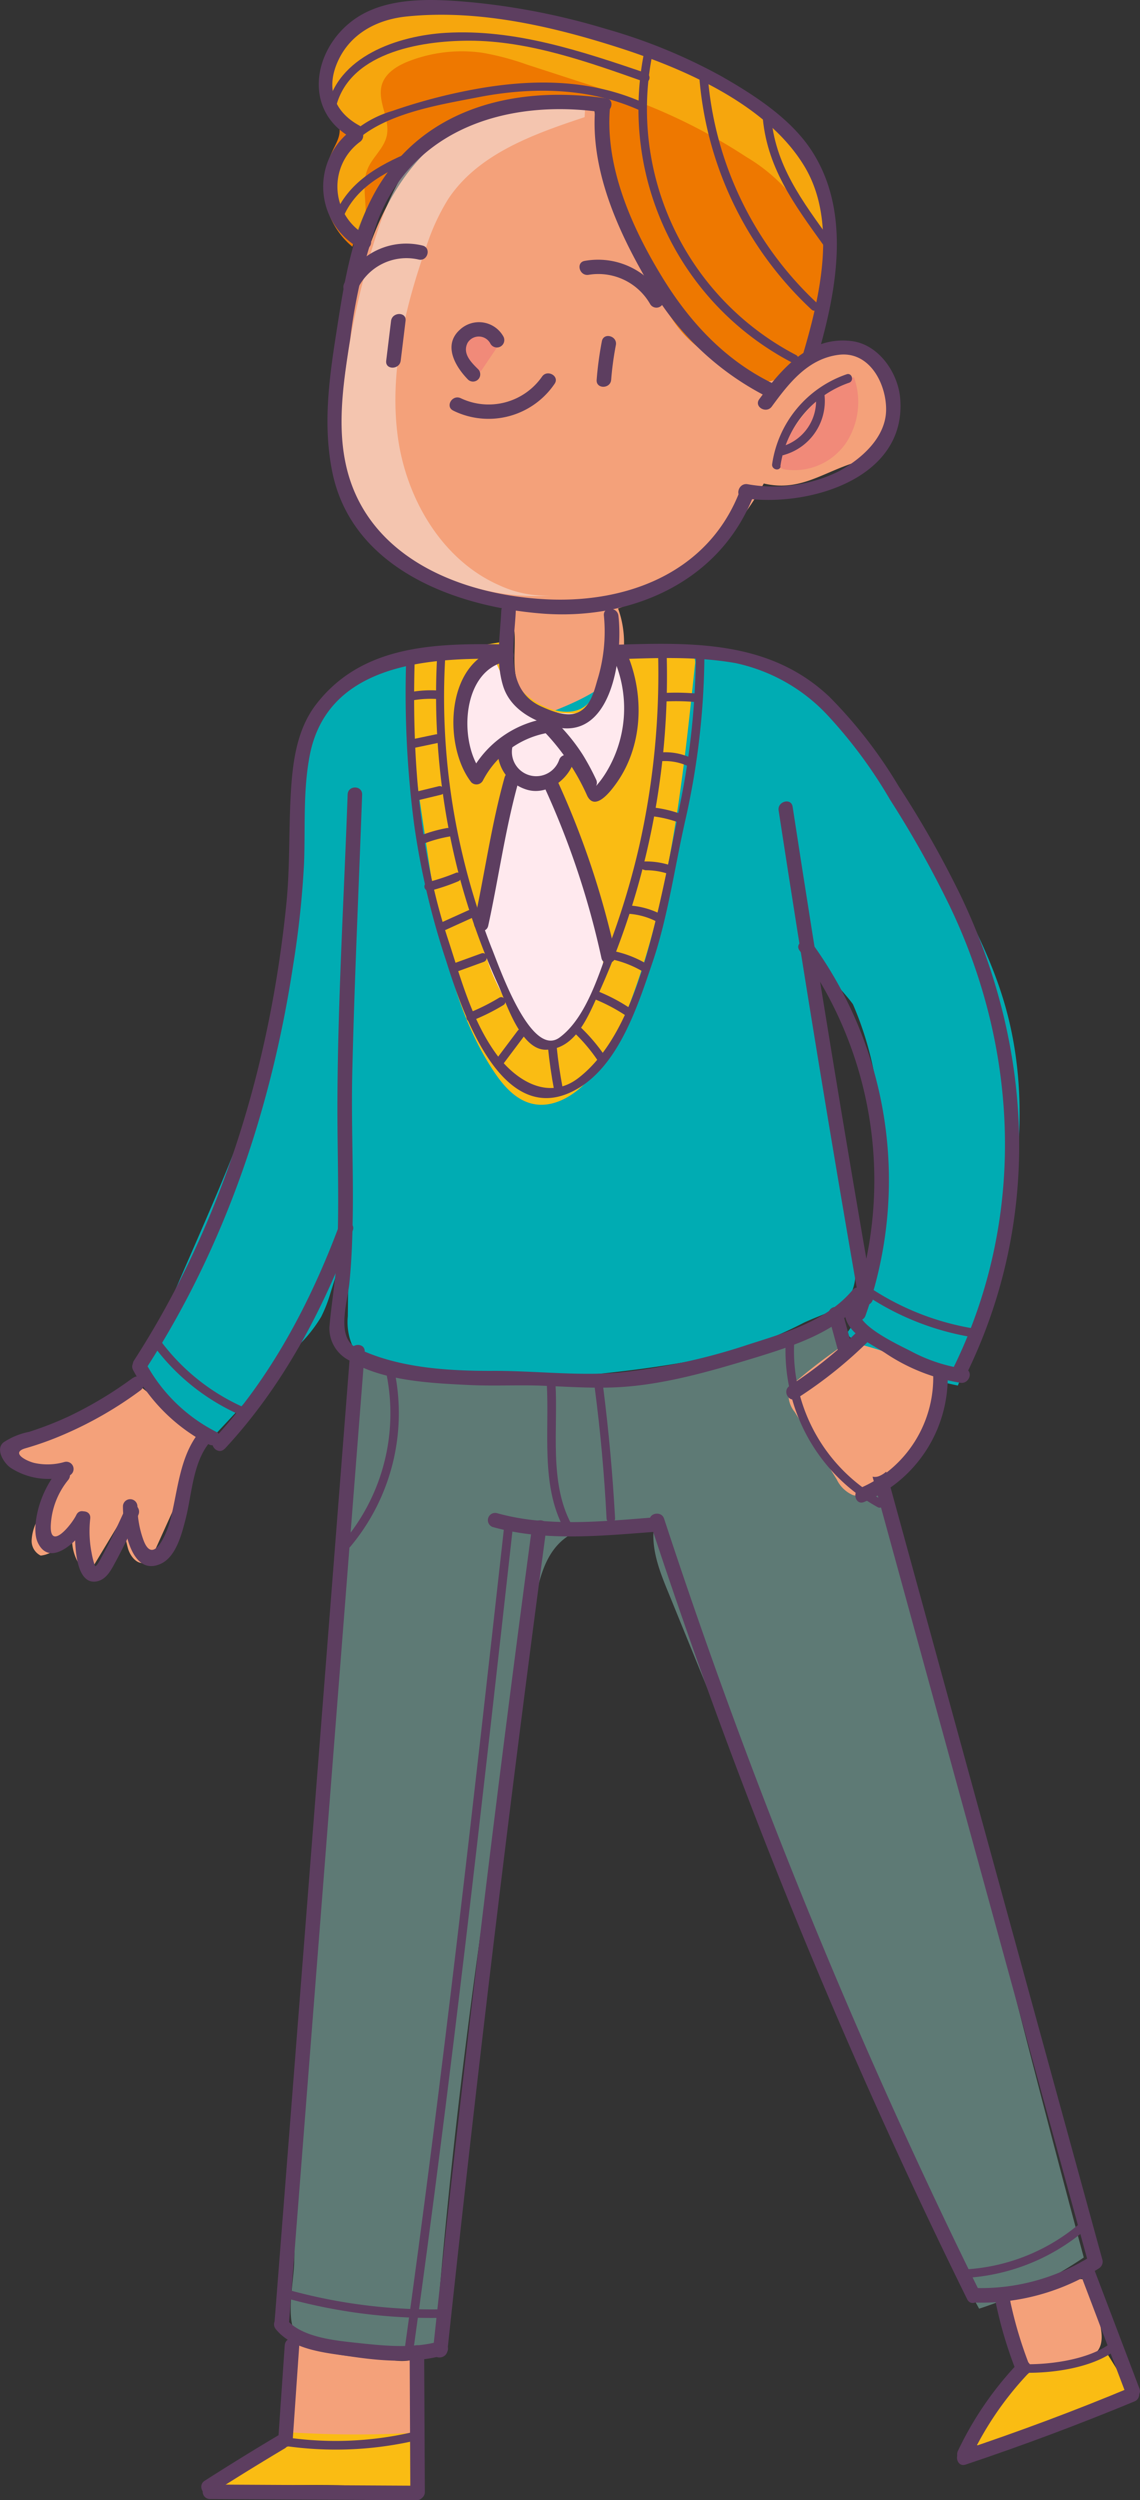 <svg xmlns="http://www.w3.org/2000/svg" viewBox="0 0 133.63 293.05"><rect x="0" y="0" width="133.63" height="293.05" fill="#333333" stroke="none"/><defs><style>.cls-1{isolation:isolate;}.cls-2{fill:#ee7800;}.cls-3{fill:#f4a17a;}.cls-4{fill:#5e7a75;}.cls-5{fill:#00acb3;}.cls-6{fill:#fabc13;}.cls-7{opacity:0.29;mix-blend-mode:multiply;}.cls-8{fill:#e95476;}.cls-9{fill:#ffe9ee;}.cls-10{opacity:0.67;mix-blend-mode:overlay;}.cls-11{opacity:0.44;mix-blend-mode:soft-light;}.cls-12{fill:#f4f4f4;}.cls-13{fill:#5d3e60;}</style></defs><g class="cls-1"><g id="Layer_2" data-name="Layer 2"><g id="OBJECTS"><path class="cls-2" d="M86.9,11.7A110.92,110.92,0,0,0,70.29,4c-2.4-.88-5.21-2.33-7.74-2.52-3.1-.24-6.19-.58-9.29-.78A25.39,25.39,0,0,0,42.79,2.18c-2.7.93-4,3.44-4.57,6.16-.44,2.27.5,3.5,1.27,5.44.9,2.3-.28,2.87-1,5.14a9.11,9.11,0,0,0,2.82,10A23.34,23.34,0,0,1,70.19,12.5a41.86,41.86,0,0,0,9.75,29.2c2.73,3.21,6.83,6.21,10.83,4.87,4.5-1.51,5.6-7.26,6-12,.46-6,.75-12.69-2.94-17.48A22.36,22.36,0,0,0,86.9,11.7Z"/><path class="cls-3" d="M69.21,12.17a21,21,0,0,0-17,3.66c-8.51,6.41-10.78,18-12.42,28.52a34.55,34.55,0,0,0-.61,9.12A17.66,17.66,0,0,0,52.08,68.26c2.75.7,6.07,1,7.53,3.39s.1,5.81,1.1,8.53c1.34,3.62,6.77,4.35,9.68,1.82s3.38-7.06,2.06-10.68A31.89,31.89,0,0,0,89.53,56.67c3.94.93,6.53-1,10-2.23,2.25-.8,4.13-.52,5.12-3.12,1.61-4.19-1.87-11-6.85-10.34a12.21,12.21,0,0,0-5.61,2.72,4.35,4.35,0,0,1-2,1,4,4,0,0,1-2-.49c-2.8-1.24-5.65-2.57-7.78-4.78s-3.31-5-4.48-7.76c-2.66-6.22-5.33-12.54-6.34-19.23"/><path class="cls-3" d="M17.48,160.84A123.52,123.52,0,0,1,3.26,169.1,8.81,8.81,0,0,0,.43,171a6.17,6.17,0,0,0,6.21,1.61l-2.37,5.79a5.52,5.52,0,0,0-.56,2.13,1.91,1.91,0,0,0,1.06,1.8c1.63-.17,2.8-1.58,3.78-2.89a5.39,5.39,0,0,0,1.79,5.13l3.45-5.73c.84.55.94,1.69,1.21,2.65s1.14,2,2.06,1.64a2,2,0,0,0,1-1.19l5.16-11.4a2.2,2.2,0,0,0-.84-3.28l-6.77-5.43"/><path class="cls-3" d="M118.35,268.16a48,48,0,0,0,.84,7.94c.14.74.39,1.6,1.1,1.86a2.25,2.25,0,0,0,1.26,0c1.66-.37,3.31-.8,5-1.27a3.9,3.9,0,0,0,2.1-1.13c.71-.91.5-2.22.26-3.35l-1.07-5a23.17,23.17,0,0,0-7.47.53"/><path class="cls-3" d="M34.07,274q-.69,4.68-.92,9.42a3.24,3.24,0,0,0,.75,2.73,3.24,3.24,0,0,0,2.2.46l9.93-.32a3.16,3.16,0,0,0,2-.54,3.12,3.12,0,0,0,.75-2.32,53,53,0,0,0-.24-6.9c-2.54.76-5.1-.8-7.59-1.68a15.61,15.61,0,0,0-6.74-.84"/><path class="cls-4" d="M42,160c.26,5.42-1.17,10.7-1.35,16.11q-.33,9.72-1,19.4-.66,9.42-1.68,18.8c-1.46,13.52-2.59,27.07-3.16,40.66-.14,3.35-.25,6.71-.32,10.06,0,2-1,6.53.1,8.35,2.34,3.81,12.71,3.11,16.35,2.49,1.85-24.48,5-48.86,9.11-73.06.82-4.83,1.68-9.65,2.54-14.47.52-2.91,1.19-6.07,3.49-7.93,2.84-2.29,7-1.67,10.52-.93-.15,2.51.82,4.94,1.78,7.27q7.14,17.52,14.29,35c6.75,16.56,13.53,33.15,22.1,48.85a48.86,48.86,0,0,0,12.27-6c-4.94-18.29-9.58-36.67-14.21-55L98.85,154.43a101.47,101.47,0,0,1-56.95,5.72"/><path class="cls-5" d="M55.91,76.26a19.55,19.55,0,0,0-16.08,3.91,14.63,14.63,0,0,0-5.31,9.33c-.84,5.35-.14,10.81-.23,16.22C34,124.47,24.21,141.53,17.3,159a3.86,3.86,0,0,0-.4,2,3.63,3.63,0,0,0,.89,1.67,32.43,32.43,0,0,0,5.7,5.59,1.41,1.41,0,0,0,.82.38,1.48,1.48,0,0,0,1-.59L35,157.69a16.7,16.7,0,0,0,2.65-3.35,16.38,16.38,0,0,0,1.11-2.87l2.13-6.71-.12,9.53a7,7,0,0,0,.55,3.47A5.8,5.8,0,0,0,43.94,160c5.13,2.62,11.2,2.48,16.93,1.93,8-.77,16-1.36,23.95-3.2a48.42,48.42,0,0,0,9.41-3.7c3.3-1.54,5.78-1.66,6.06-5.64.45-6.34-1.41-13.17-2.44-19.41-.8-4.82-3.36-11.64-2.69-16.36.23-1.6,4.68,3.79,4.83,4.11a38.65,38.65,0,0,1,2.77,9.8c1.72,9.09,2.27,21.1-3.54,28.79,3.26,3.25,8.62,5.18,13.06,6.08,5.58-14.26,9.76-30.06,5.47-44.77-1.56-5.36-4.19-10.34-6.85-15.25a140.39,140.39,0,0,0-10.2-15.46c-2.07-2.86-3.94-6.1-7.14-7.84-1.1-.59-19.33-3.6-19.46-3.2-1.2,4-5.51,6-9.37,7.52a4.51,4.51,0,0,1-2.2.47C61,83.68,60.09,82,59.68,80.52s-.69-3.18-1.89-4.18-3.62-.35-3.43,1.19"/><path class="cls-3" d="M100.6,156.52a65.23,65.23,0,0,0-7.07,5.2,3.07,3.07,0,0,0-1.07,1.36,3.12,3.12,0,0,0,.69,2.41l4.93,7.91a3.74,3.74,0,0,0,1.9,1.84c1.11.32,2.22-.42,3.13-1.12,2.32-1.78,4.7-3.65,6.06-6.24a20.22,20.22,0,0,0,1.7-6.48,52.45,52.45,0,0,0-10.3-3.89"/><path class="cls-6" d="M33.63,284.87a47.31,47.31,0,0,0-8.07,6.87,132.86,132.86,0,0,1,23.26.07q.12-3.35-.08-6.68a117.59,117.59,0,0,1-14.9-.05"/><path class="cls-6" d="M130.21,275.44a30.17,30.17,0,0,1-9.94,1.94,1.88,1.88,0,0,0-.75.12,1.75,1.75,0,0,0-.58.57,80.76,80.76,0,0,0-5.4,8.42c1.75.41,3.56-.27,5.22-.95l13.57-5.48c-.88-1.52-1.8-3-2.75-4.51"/><g class="cls-7"><path class="cls-8" d="M99.13,44.38a18.33,18.33,0,0,0-7.87,9.41,1.11,1.11,0,0,0-.09.64c.09.39.56.56,1,.62a7.36,7.36,0,0,0,7-3.13,8.75,8.75,0,0,0,.94-7.69"/></g><g class="cls-7"><path class="cls-8" d="M58.45,40.36a3.8,3.8,0,0,0-2.06-1.73,2.17,2.17,0,0,0-2.43.83c-.69,1.16.17,2.61,1,3.68.26.33.61.7,1,.62a1.18,1.18,0,0,0,.62-.55l2.51-3.72"/></g><path class="cls-6" d="M48.47,77.61c-1,4.09-.4,8.38.2,12.55.49,3.4,1,6.79,1.5,10.19,1.32,8.73,2.8,17.76,7.66,25.15,1.14,1.73,2.62,3.46,4.66,3.89,2.26.48,4.56-.82,6.17-2.48a23.76,23.76,0,0,0,4.57-7.77c5.26-13,6.77-27.25,8.23-41.23a1.4,1.4,0,0,0-.09-.84,1.38,1.38,0,0,0-.73-.51,13.35,13.35,0,0,0-6.23-.78,5,5,0,0,0-2.14.66c-2,1.35-1.7,4.59-3.51,6.18s-4.89.61-6.85-1-3.67-4.08-2.78-6.42a96.33,96.33,0,0,0-10.52,2.21"/><path class="cls-9" d="M58,77.05a7,7,0,0,0-4.1,5.51,17.18,17.18,0,0,0,.66,7.11c.09.38.26.82.64.89a1.06,1.06,0,0,0,.85-.41L58.33,88c1.66,1,1.24,3.4.7,5.24A93.38,93.38,0,0,0,57,102.45a26.07,26.07,0,0,0-.66,6c.21,4.44,2.61,8.44,5,12.23a4.09,4.09,0,0,0,1.56,1.68c1.69.79,3.42-.91,4.51-2.42a16.5,16.5,0,0,0,3.08-5.78c.57-2.52-.07-5.13-.7-7.64-.68-2.66-1.35-5.32-2.27-7.91a45.16,45.16,0,0,0-3.19-7,13.72,13.72,0,0,1,2.53-3l1.46,3.16a1.84,1.84,0,0,0,.53.77c.72.51,1.66-.19,2.18-.89,3.29-4.5,2.75-10.71,1.33-16.09l-2.36,6a3.64,3.64,0,0,1-.85,1.45,3.06,3.06,0,0,1-1.82.61A9.27,9.27,0,0,1,58,77.22"/><path class="cls-2" d="M57.2,3.49a.5.5,0,0,0,0-1,.5.5,0,0,0,0,1Z"/><g class="cls-10"><path class="cls-6" d="M45.74,1.07a11.27,11.27,0,0,0-7.49,6.62c-.8,2-.75,4.76,1.13,5.82a6.49,6.49,0,0,1,1.25.67,2.2,2.2,0,0,1,.36,2.4,15.34,15.34,0,0,1-1.29,2.21,7.59,7.59,0,0,0,.76,8.49,1.38,1.38,0,0,0,1,.62,1.3,1.3,0,0,0,1-.85c1-2.23-.3-5,.63-7.24.57-1.39,1.91-2.4,2.24-3.87.45-2-1.14-4-.57-6,.44-1.46,1.94-2.32,3.38-2.85a17.2,17.2,0,0,1,8.44-.9,31.43,31.43,0,0,1,5.1,1.35L69,9.92c1.81.59,3.63,1.18,5.41,1.85A66.4,66.4,0,0,1,87.49,18.4a20.37,20.37,0,0,1,5.86,5.22c1,1.47,1.74,3.21,3.1,4.38a3.46,3.46,0,0,0,.39-3,20,20,0,0,0-7.61-12.38,33.62,33.62,0,0,0-7.12-3.56c-2.66-1.07-5.31-2.14-8-3.19A77.61,77.61,0,0,0,66.44,3.2a83.46,83.46,0,0,0-9.93-1.85C52.17.72,47.54.13,43.58,2"/></g><g class="cls-11"><path class="cls-12" d="M68.63,11.81a30.37,30.37,0,0,0-9.92.7,19.64,19.64,0,0,0-7.55,3.43c-4,3.12-6,8.06-7.45,12.89a94.49,94.49,0,0,0-4,22.63A14.76,14.76,0,0,0,40,56.29a12.59,12.59,0,0,0,3,4.91A27.16,27.16,0,0,0,64.8,69.8a13.1,13.1,0,0,1-6.3-1.21c-6.79-3-11-10.33-11.91-17.7S47.47,36.05,49.94,29a25.43,25.43,0,0,1,2.59-5.66c3.5-5.3,10-7.62,16-9.61"/></g><path class="cls-13" d="M71,11.52C60.09,9.93,48.93,12.8,43.58,23.23c-2.54,4.94-3.35,10.62-4.2,16.05s-1.5,10.63-.45,15.94c2.25,11.35,14.26,15.86,24.53,16.69s20.72-3.51,24.78-13.6c.41-1-1.23-1.46-1.64-.45-3.82,9.5-13.55,13-23.14,12.35-10.13-.65-20.87-5.28-23-16.15-.93-4.69-.14-9.67.59-14.33a66.7,66.7,0,0,1,3.21-13.82c4.23-11,15.52-14.32,26.35-12.75,1.07.16,1.53-1.48.45-1.64Z"/><path class="cls-13" d="M90.47,47.65c2-2.73,4.21-5.59,7.82-6.06s5.58,3.34,5.58,6.39c0,3.29-2.89,5.8-5.52,7.25a17.29,17.29,0,0,1-10.74,1.52c-1.07-.16-1.53,1.48-.45,1.64,7.41,1.11,19.15-2.18,18.36-11.69-.25-3-2.5-6.31-5.67-6.72-4.95-.63-8.2,3.21-10.85,6.81-.65.89.83,1.74,1.47.86Z"/><path class="cls-13" d="M91.47,54.7a12.17,12.17,0,0,1,8.06-9.84c.61-.21.35-1.17-.26-1a13.13,13.13,0,0,0-8.76,10.54c-.09.63.87.9,1,.26Z"/><path class="cls-13" d="M91.91,53.32a6.57,6.57,0,0,0,4.71-7.25c-.09-.64-1.05-.36-1,.27a5.56,5.56,0,0,1-4,6,.5.5,0,0,0,.26,1Z"/><path class="cls-13" d="M45.84,37.61l-.57,4.67c-.14,1.09,1.56,1.08,1.7,0l.57-4.67c.14-1.08-1.56-1.07-1.7,0Z"/><path class="cls-13" d="M70.55,40a40.23,40.23,0,0,0-.61,4.52c-.09,1.09,1.61,1.08,1.7,0a37.18,37.18,0,0,1,.55-4.07c.21-1.07-1.43-1.53-1.64-.45Z"/><path class="cls-13" d="M69,32.21a7,7,0,0,1,7.21,3.43.85.85,0,0,0,1.47-.86,8.78,8.78,0,0,0-9.14-4.2c-1.07.18-.62,1.81.46,1.63Z"/><path class="cls-13" d="M59,39.43a3.28,3.28,0,0,0-5.12-.76c-2,1.83-.46,4.36,1,5.84a.85.85,0,0,0,1.2-1.2c-.84-.83-1.92-1.87-1.26-3.14a1.53,1.53,0,0,1,2.67.12A.85.85,0,0,0,59,39.43Z"/><path class="cls-13" d="M41.8,34.11a6.36,6.36,0,0,1,7.27-3.69c1.07.25,1.52-1.39.45-1.64a8,8,0,0,0-9.19,4.48c-.43,1,1,1.85,1.47.85Z"/><path class="cls-13" d="M95.83,41.77c2.27-7.76,4-17.08-.79-24.26-2.47-3.7-6.72-6.43-10.51-8.59A64.42,64.42,0,0,0,71,3.38,81.32,81.32,0,0,0,55.42.28C51.3-.1,46.36-.41,42.59,1.61,36.91,4.67,35,12.76,41.25,16.18c1,.52,1.82-.95.86-1.47C39,13,38.18,10.15,39.69,7s4.6-4.73,8-5.07c8.66-.89,17.72,1.3,25.9,4C81,8.42,90.12,12.55,94.31,19.52c3.84,6.41,1.84,15.12-.12,21.79a.85.85,0,0,0,1.64.46Z"/><path class="cls-13" d="M41.36,15.15a8.24,8.24,0,0,0,.9,14,.85.85,0,0,0,.85-1.47,6.52,6.52,0,0,1-.89-11.07c.86-.66,0-2.13-.86-1.47Z"/><path class="cls-13" d="M69.76,12.74C69.19,19.87,72.39,27,75.9,33A33.23,33.23,0,0,0,89.54,46.31c1,.49,1.84-1,.86-1.46-5.65-2.8-9.8-7.39-13-12.73-3.44-5.69-6.45-12.61-5.91-19.38.09-1.09-1.61-1.08-1.7,0Z"/><path class="cls-13" d="M75.44,6.48a33.51,33.51,0,0,0,17.37,36c.57.3,1.07-.57.5-.87A32.51,32.51,0,0,1,76.4,6.75c.12-.63-.85-.9-1-.27Z"/><path class="cls-13" d="M81.93,8.46A41.74,41.74,0,0,0,95.12,36.28c.47.44,1.18-.27.7-.71A40.75,40.75,0,0,1,82.93,8.46c-.05-.64-1.05-.64-1,0Z"/><path class="cls-13" d="M89.37,13.33c.41,6.23,3.72,10.61,7.24,15.52.38.52,1.24,0,.87-.51-3.39-4.72-6.72-9-7.11-15,0-.64-1-.64-1,0Z"/><path class="cls-13" d="M39.27,13.06C40.52,6.2,49.22,4.77,55,4.77c7,0,14,2.51,20.53,4.82.61.21.87-.75.27-1C68.17,6,60.38,3.37,52.24,3.85c-5.53.33-12.8,2.72-13.93,9-.12.63.85.9,1,.26Z"/><path class="cls-13" d="M40.53,17.84c3.21-4.38,10.56-5.47,15.56-6.45,6.25-1.21,12.83-1.14,18.73,1.47.58.25,1.09-.61.5-.87-6-2.63-12.3-2.74-18.65-1.71A65.24,65.24,0,0,0,46,13a12.52,12.52,0,0,0-6.36,4.29c-.38.52.48,1,.86.51Z"/><path class="cls-13" d="M40.17,25.61c1.41-3.54,4.81-5.38,8.15-6.78.59-.24.33-1.21-.27-1-3.71,1.55-7.28,3.56-8.84,7.47-.24.6.72.86,1,.27Z"/><path class="cls-13" d="M53.13,48.13A9.36,9.36,0,0,0,65,45c.64-.9-.84-1.75-1.46-.86A7.63,7.63,0,0,1,54,46.67c-1-.46-1.85,1-.86,1.46Z"/><path class="cls-13" d="M58.76,71.59c-.14,2.94-.67,5.89.2,8.77.78,2.59,3.23,4,5.64,4.71,7.08,2.2,8.44-8.08,7.89-12.9-.13-1.08-1.83-1.09-1.7,0A19.27,19.27,0,0,1,70,79.78c-.39,1.37-.85,3.16-2.34,3.76-1.28.52-3-.19-4.2-.73-4.44-2-3.16-7.32-3-11.22,0-1.1-1.65-1.09-1.7,0Z"/><path class="cls-13" d="M58.49,75.52c-8-.12-16.3.25-21.52,7.15-2.25,3-2.69,6.88-2.89,10.48-.24,4.29-.08,8.56-.52,12.85-1.92,18.93-7.49,37.4-17.85,53.46-.6.92.88,1.77,1.47.86,9.23-14.31,14.65-30.47,17.19-47.24a110.27,110.27,0,0,0,1.27-11.88c.16-4.19-.13-8.38.64-12.52C38.25,78,49.7,77.09,58.49,77.22a.85.85,0,0,0,0-1.7Z"/><path class="cls-13" d="M71.89,77.28c4.76-.15,9.59-.39,14.32.44a20.62,20.62,0,0,1,10.84,6.16,55.73,55.73,0,0,1,7.28,9.85,121.14,121.14,0,0,1,6.85,12.17c8.37,17.21,9.08,37.15.55,54.47-.48,1,1,1.84,1.47.86,8.87-18,8-38.26-.56-56.19a117.81,117.81,0,0,0-7.31-12.9,54.22,54.22,0,0,0-8.11-10.47C90.17,75,81,75.29,71.89,75.58c-1.1,0-1.1,1.74,0,1.7Z"/><path class="cls-13" d="M51.25,76.76A83.81,83.81,0,0,0,53.92,103a81.12,81.12,0,0,0,4.51,12.51c.9,2,2.62,7.6,5.59,7.53,3.43-.08,4.89-3.85,6.1-6.49a89.27,89.27,0,0,0,4.67-12.75,90.56,90.56,0,0,0,3.34-27.64c0-.64-1-.65-1,0a91.93,91.93,0,0,1-2.2,23,90.67,90.67,0,0,1-3.33,11.17c-1.3,3.57-2.81,8.91-6,11.27-3.44,2.54-7.22-8.7-8-10.55a81.36,81.36,0,0,1-3.39-10.9,79.86,79.86,0,0,1-2-23.42c0-.65-1-.64-1,0Z"/><path class="cls-13" d="M59.15,75.89c-6.91,1-7.34,11.41-3.9,15.81a.86.86,0,0,0,1.34-.18,10.65,10.65,0,0,1,8.21-5.71c1.08-.15.62-1.79-.45-1.64a12.18,12.18,0,0,0-9.23,6.5l1.34-.18c-2.76-3.51-2.37-12.18,3.14-13,1.08-.15.62-1.79-.45-1.64Z"/><path class="cls-13" d="M63.33,85.29a26.34,26.34,0,0,1,5.51,8c.92,1.84,2.73-.56,3.26-1.28,3.27-4.4,3.49-10.5,1.4-15.41-.42-1-1.89-.14-1.46.85a14.42,14.42,0,0,1-1,13.1,11.12,11.12,0,0,1-1.17,1.58.83.83,0,0,0,0-.77,29,29,0,0,0-1.53-2.85,21.91,21.91,0,0,0-3.78-4.48c-.8-.74-2,.46-1.2,1.21Z"/><path class="cls-13" d="M58.45,86.93a4.78,4.78,0,0,0,3.13,5.57c2.33.83,4.81-.93,5.6-3,.39-1-1.25-1.47-1.63-.45a2.85,2.85,0,0,1-5.46-1.62c.23-1.07-1.41-1.53-1.64-.46Z"/><path class="cls-13" d="M47.61,77.37a118.91,118.91,0,0,0,.93,19.23,90.7,90.7,0,0,0,3.75,16C54,118,58.46,131.8,66.78,128.08c5.55-2.48,7.91-10,9.71-15.29s2.59-11.15,3.86-16.73a89.54,89.54,0,0,0,2.22-19.3.5.5,0,0,0-1,0A90.56,90.56,0,0,1,79.79,93.9c-1,5.12-2,10.3-3.27,15.35-1.47,5.75-3.85,13.36-8.73,17.11-3.54,2.72-7.41.24-9.65-2.86-2.88-4-4.15-8.92-5.66-13.52-3.42-10.42-4.19-21.7-3.87-32.61,0-.65-1-.64-1,0Z"/><path class="cls-13" d="M48.54,82.06a12.38,12.38,0,0,1,2.72-.13c.65,0,.64-1,0-1a13,13,0,0,0-3,.17c-.63.1-.36,1.07.27,1Z"/><path class="cls-13" d="M48.37,87.7l3-.63c.63-.14.36-1.1-.27-1l-3,.63c-.63.13-.37,1.1.26,1Z"/><path class="cls-13" d="M48.83,93.84l2.87-.69c.63-.15.36-1.12-.26-1l-2.87.7c-.63.15-.36,1.11.26,1Z"/><path class="cls-13" d="M49.53,98.94a15.71,15.71,0,0,1,3.15-.89c.63-.11.36-1.08-.27-1a17,17,0,0,0-3.14.89c-.6.23-.34,1.2.26,1Z"/><path class="cls-13" d="M50.4,104.41a23.82,23.82,0,0,0,3.31-1.11c.59-.24.33-1.21-.26-1a23.91,23.91,0,0,1-3.32,1.1.5.5,0,0,0,.27,1Z"/><path class="cls-13" d="M52,109.1l3.39-1.54c.59-.26.08-1.12-.5-.86l-3.39,1.53c-.59.27-.08,1.13.5.87Z"/><path class="cls-13" d="M53.52,113.9l3.19-1.16c.6-.22.35-1.19-.26-1l-3.2,1.16c-.6.22-.34,1.18.27,1Z"/><path class="cls-13" d="M55.25,119.66A23.87,23.87,0,0,0,59,117.81c.55-.33.05-1.2-.5-.86A24.21,24.21,0,0,1,55,118.7c-.59.23-.33,1.2.27,1Z"/><path class="cls-13" d="M58.91,124.81l2.63-3.5c.39-.52-.48-1-.86-.5l-2.63,3.5c-.39.52.48,1,.86.5Z"/><path class="cls-13" d="M64.22,122.66c.17,1.73.42,3.44.74,5.14.13.64,1.09.37,1-.26-.31-1.62-.55-3.24-.71-4.88-.06-.64-1.06-.64-1,0Z"/><path class="cls-13" d="M67.33,121.06A19.67,19.67,0,0,1,70,124.21c.36.53,1.22,0,.86-.51A21,21,0,0,0,68,120.35c-.47-.44-1.18.27-.71.71Z"/><path class="cls-13" d="M69.75,117.13a20.71,20.71,0,0,1,3.46,1.81c.54.35,1-.51.5-.86a20.61,20.61,0,0,0-3.7-1.92c-.6-.24-.85.73-.26,1Z"/><path class="cls-13" d="M71.6,112.42a12.31,12.31,0,0,1,3.71,1.43.5.5,0,0,0,.51-.86,12.77,12.77,0,0,0-3.95-1.53c-.63-.13-.9.83-.27,1Z"/><path class="cls-13" d="M73.6,107.1a8.34,8.34,0,0,1,3.29.88c.58.29,1.08-.57.51-.86a9.52,9.52,0,0,0-3.8-1c-.64,0-.64,1,0,1Z"/><path class="cls-13" d="M75.61,102a8.21,8.21,0,0,1,2.73.43c.61.2.87-.77.26-1a9.2,9.2,0,0,0-3-.46.5.5,0,0,0,0,1Z"/><path class="cls-13" d="M76.61,95.69a13.49,13.49,0,0,1,2.87.69c.61.22.86-.75.26-1a14.1,14.1,0,0,0-3.13-.73c-.64-.08-.64.92,0,1Z"/><path class="cls-13" d="M77.47,89.22a6.47,6.47,0,0,1,3,.5c.59.24.85-.72.27-1a7.1,7.1,0,0,0-3.25-.53c-.64,0-.65,1,0,1Z"/><path class="cls-13" d="M77.9,82.22a26.71,26.71,0,0,1,3.58.06c.65,0,.64-1,0-1a26.71,26.71,0,0,0-3.58-.06c-.64,0-.65,1,0,1Z"/><path class="cls-13" d="M59.15,91.11c-1.56,5.57-2.33,11.3-3.56,16.94-.23,1.07,1.41,1.52,1.64.45,1.23-5.64,2-11.37,3.56-16.94a.85.85,0,0,0-1.64-.45Z"/><path class="cls-13" d="M63.89,92.43a97.71,97.71,0,0,1,6.61,19.86c.23,1.07,1.87.61,1.64-.45a99.78,99.78,0,0,0-6.78-20.27c-.46-1-1.93-.13-1.47.86Z"/><path class="cls-13" d="M40.75,93.12c-.43,12.22-1.18,24.48-1.2,36.7,0,5.83.24,11.65-.06,17.48-.15,2.78-.65,5.51-.88,8.28a4.22,4.22,0,0,0,2.32,3.87c3.79,2.4,9.57,2.67,13.92,2.88,2.74.14,5.48,0,8.22.07,3.1.11,6.18.35,9.28.2,5.62-.28,11.36-2,16.7-3.63,4.41-1.38,9.06-2.94,12.11-6.59.7-.84-.5-2-1.2-1.2-3.08,3.67-7.83,5-12.26,6.42a71.48,71.48,0,0,1-15.35,3.3c-4.89.38-9.9-.26-14.81-.22-5.16,0-11-.36-15.75-2.7-2.49-1.24-1-5.56-.82-7.75.26-2.59.34-5.19.38-7.78.08-5.52-.18-11-.06-16.55.25-10.93.77-21.86,1.16-32.78,0-1.1-1.66-1.09-1.7,0Z"/><path class="cls-13" d="M91.27,95q4.41,28.75,9.41,57.42c.18,1.07,1.82.62,1.64-.46q-5-28.65-9.41-57.41c-.17-1.08-1.81-.62-1.64.45Z"/><path class="cls-13" d="M93.73,111.42a45.74,45.74,0,0,1,6.08,42.34c-.38,1,1.27,1.47,1.64.45a47.29,47.29,0,0,0-6.25-43.64c-.64-.88-2.12,0-1.47.85Z"/><path class="cls-13" d="M26.35,169.81c6.8-7.31,11.53-16.28,15-25.58.39-1-1.25-1.47-1.64-.45-3.38,9-8,17.74-14.58,24.82-.75.81.45,2,1.2,1.21Z"/><path class="cls-13" d="M15.61,160.6a20.94,20.94,0,0,0,8.88,8.7c1,.5,1.83-1,.86-1.47a19.36,19.36,0,0,1-8.27-8.08c-.52-1-2-.11-1.47.85Z"/><path class="cls-13" d="M99,153.81c.16,2.44,2.88,3.57,4.71,4.74a22.16,22.16,0,0,0,8.89,3.53c1.08.14,1.54-1.49.46-1.64a19,19,0,0,1-6.25-2.05c-1.36-.7-6-2.83-6.11-4.58-.07-1.09-1.77-1.09-1.7,0Z"/><path class="cls-13" d="M41.05,158.45,32.19,272.08c-.09,1.1,1.61,1.09,1.7,0l8.86-113.63c.08-1.09-1.62-1.08-1.7,0Z"/><path class="cls-13" d="M52.45,275.51Q57.6,227.18,64.06,179c.15-1.08-1.55-1.07-1.7,0q-6.45,48.18-11.61,96.51c-.12,1.09,1.58,1.07,1.7,0Z"/><path class="cls-13" d="M57.83,179c6.16,1.71,12.75,1,19,.54,1.09-.09,1.1-1.79,0-1.7-6.11.47-12.57,1.19-18.56-.48a.85.85,0,0,0-.46,1.64Z"/><path class="cls-13" d="M76.2,178.44a696.69,696.69,0,0,0,37.17,91.05c.48,1,1.95.12,1.47-.86a692.37,692.37,0,0,1-37-90.64c-.34-1-2-.6-1.64.45Z"/><path class="cls-13" d="M129.24,264.93q-12.68-46.21-25.36-92.44a2.83,2.83,0,0,1-.78.5,1.3,1.3,0,0,1-.82.09q12.66,46.15,25.33,92.31A.85.85,0,0,0,129.24,264.93Z"/><path class="cls-13" d="M99.49,159l.58-.45q-.66-2.37-1.3-4.74a.85.85,0,0,0-1.64.45l1.43,5.23Z"/><path class="cls-13" d="M33.38,274.84,32.61,286c-.08,1.09,1.62,1.08,1.7,0l.77-11.12c.07-1.09-1.63-1.08-1.7,0Z"/><path class="cls-13" d="M116.58,269.17a48.67,48.67,0,0,0,2.51,8.68c.39,1,2,.57,1.64-.46a48.32,48.32,0,0,1-2.51-8.67c-.21-1.07-1.85-.62-1.64.45Z"/><path class="cls-13" d="M113.2,288.87q10-3.35,19.78-7.4c1-.41.56-2.06-.46-1.64-6.5,2.72-13.09,5.17-19.77,7.41-1,.34-.59,2,.45,1.63Z"/><path class="cls-13" d="M126.45,266l5.48,14.44c.39,1,2,.57,1.64-.46l-5.48-14.43c-.38-1-2-.58-1.64.45Z"/><path class="cls-13" d="M64.09,162.13c.33,5.55-.74,11.91,2,17,.31.57,1.17.06.87-.51-2.62-4.9-1.53-11.16-1.85-16.5,0-.65-1-.65-1,0Z"/><path class="cls-13" d="M69.71,162.63q1,7.63,1.39,15.34c0,.64,1,.64,1,0q-.42-7.69-1.39-15.34c-.08-.63-1.08-.64-1,0Z"/><path class="cls-13" d="M45.29,161a23.27,23.27,0,0,1-4.92,19.56c-.41.49.3,1.2.71.71a24.36,24.36,0,0,0,5.17-20.54c-.12-.63-1.08-.36-1,.27Z"/><path class="cls-13" d="M92.09,157.5a20.94,20.94,0,0,0,10.78,19.15c.57.31,1.07-.55.51-.86A19.91,19.91,0,0,1,93.09,157.5a.5.5,0,0,0-1,0Z"/><path class="cls-13" d="M113.07,267A23.8,23.8,0,0,0,127,261.55c.5-.4-.22-1.11-.71-.7A22.68,22.68,0,0,1,113.07,266c-.64,0-.65,1,0,1Z"/><path class="cls-13" d="M33.35,269.31a63.5,63.5,0,0,0,18,2.37.5.5,0,0,0,0-1,63.16,63.16,0,0,1-17.72-2.33.5.5,0,0,0-.26,1Z"/><path class="cls-13" d="M114.45,269.89a25.78,25.78,0,0,0,14.34-4,.85.85,0,0,0-.86-1.47,24.13,24.13,0,0,1-13.48,3.76c-1.1-.06-1.09,1.64,0,1.7Z"/><path class="cls-13" d="M119.4,276.92a39.51,39.51,0,0,0-7.11,10.34c-.47,1,1,1.85,1.47.86a38,38,0,0,1,6.84-10c.75-.8-.45-2-1.2-1.2Z"/><path class="cls-13" d="M32.53,285.5q-4.3,2.56-8.54,5.27c-.92.59-.07,2.06.86,1.47q4.23-2.7,8.54-5.27a.85.85,0,0,0-.86-1.47Z"/><path class="cls-13" d="M24.61,292.91l24.23.14a.85.85,0,0,0,0-1.7l-24.23-.14a.85.85,0,0,0,0,1.7Z"/><path class="cls-13" d="M49.8,292.1l-.08-16.37a.85.85,0,0,0-1.7,0l.08,16.37a.85.85,0,0,0,1.7,0Z"/><path class="cls-13" d="M32.33,273c2,2.47,5.82,2.76,8.77,3.2,3.52.52,7.32.84,10.79-.11a.85.85,0,0,0-.45-1.64c-3,.82-6.17.52-9.21.2-2.71-.3-6.85-.6-8.7-2.85-.69-.85-1.89.36-1.2,1.2Z"/><path class="cls-13" d="M33.42,286.69a41.58,41.58,0,0,0,15-.57c.63-.14.36-1.11-.27-1a40,40,0,0,1-14.46.58c-.63-.09-.9.87-.27,1Z"/><path class="cls-13" d="M120.13,278.11c3.21.06,7.51-.54,10.21-2.35.53-.36,0-1.23-.5-.87-2.53,1.7-6.74,2.27-9.71,2.22a.5.5,0,0,0,0,1Z"/><path class="cls-13" d="M59.09,179c-3.59,32.26-7.2,64.52-11.7,96.67-.09.63.88.91,1,.27,4.51-32.24,8.13-64.59,11.73-96.94.07-.64-.93-.63-1,0Z"/><path class="cls-13" d="M100.9,155.67a49.8,49.8,0,0,1-8.34,6.77c-.92.59-.06,2.06.86,1.46a51.07,51.07,0,0,0,8.68-7,.85.85,0,0,0-1.2-1.2Z"/><path class="cls-13" d="M101.28,176.05a15.8,15.8,0,0,0,9.8-15.23c0-1.09-1.74-1.1-1.7,0a14.07,14.07,0,0,1-8.55,13.59c-1,.42-.56,2.06.45,1.64Z"/><path class="cls-13" d="M101.21,151.6a31.59,31.59,0,0,0,12.88,5.15c.63.11.9-.86.27-1a31.07,31.07,0,0,1-12.65-5c-.53-.37-1,.5-.5.86Z"/><path class="cls-13" d="M17.63,157.21A25.32,25.32,0,0,0,28,165.78c.58.27,1.09-.59.5-.86a24.49,24.49,0,0,1-10-8.21c-.37-.53-1.24,0-.87.5Z"/><path class="cls-13" d="M15.59,161.49A46.05,46.05,0,0,1,8.09,166a39.93,39.93,0,0,1-4.69,1.83,8.22,8.22,0,0,0-3,1.24c-1,.85.13,2.52.89,3A8.13,8.13,0,0,0,8,173a.85.85,0,0,0-.45-1.64,7.15,7.15,0,0,1-3.44.13c-.93-.19-3-1.22-1.08-1.75a36.56,36.56,0,0,0,4.33-1.55,44.63,44.63,0,0,0,9.1-5.22c.87-.65,0-2.12-.85-1.47Z"/><path class="cls-13" d="M6.84,172.25a12.44,12.44,0,0,0-2.14,3.89c-.42,1.26-.85,3.39-.28,4.64,1.5,3.26,5.16-.61,6-2.36.48-1-1-1.84-1.47-.86-.56,1.16-3.09,4.23-3,1.28A9.1,9.1,0,0,1,8,173.46c.68-.85-.51-2.06-1.2-1.21Z"/><path class="cls-13" d="M8.88,178c-.14,1.56-.4,7.75,2.37,7.37,1.24-.18,1.8-1.41,2.34-2.39.95-1.77,1.82-3.58,2.63-5.42.44-1-1-1.86-1.47-.86-.89,2-1.85,4-2.89,5.9,0,0-.62,1.22-.74.91a10.22,10.22,0,0,1-.39-1.54,13.21,13.21,0,0,1-.15-4c.1-1.1-1.6-1.09-1.7,0Z"/><path class="cls-13" d="M14.41,176.57c0,2.31.9,8.36,4.46,6.71,1.79-.84,2.44-3.52,2.88-5.21.74-2.87.83-6.44,2.7-8.86.66-.86-.53-2.07-1.2-1.21-2.22,2.87-2.41,6.78-3.29,10.18-.37,1.46-2,5.43-3.15,2.32a11.71,11.71,0,0,1-.7-3.93.85.85,0,0,0-1.7,0Z"/></g></g></g></svg>